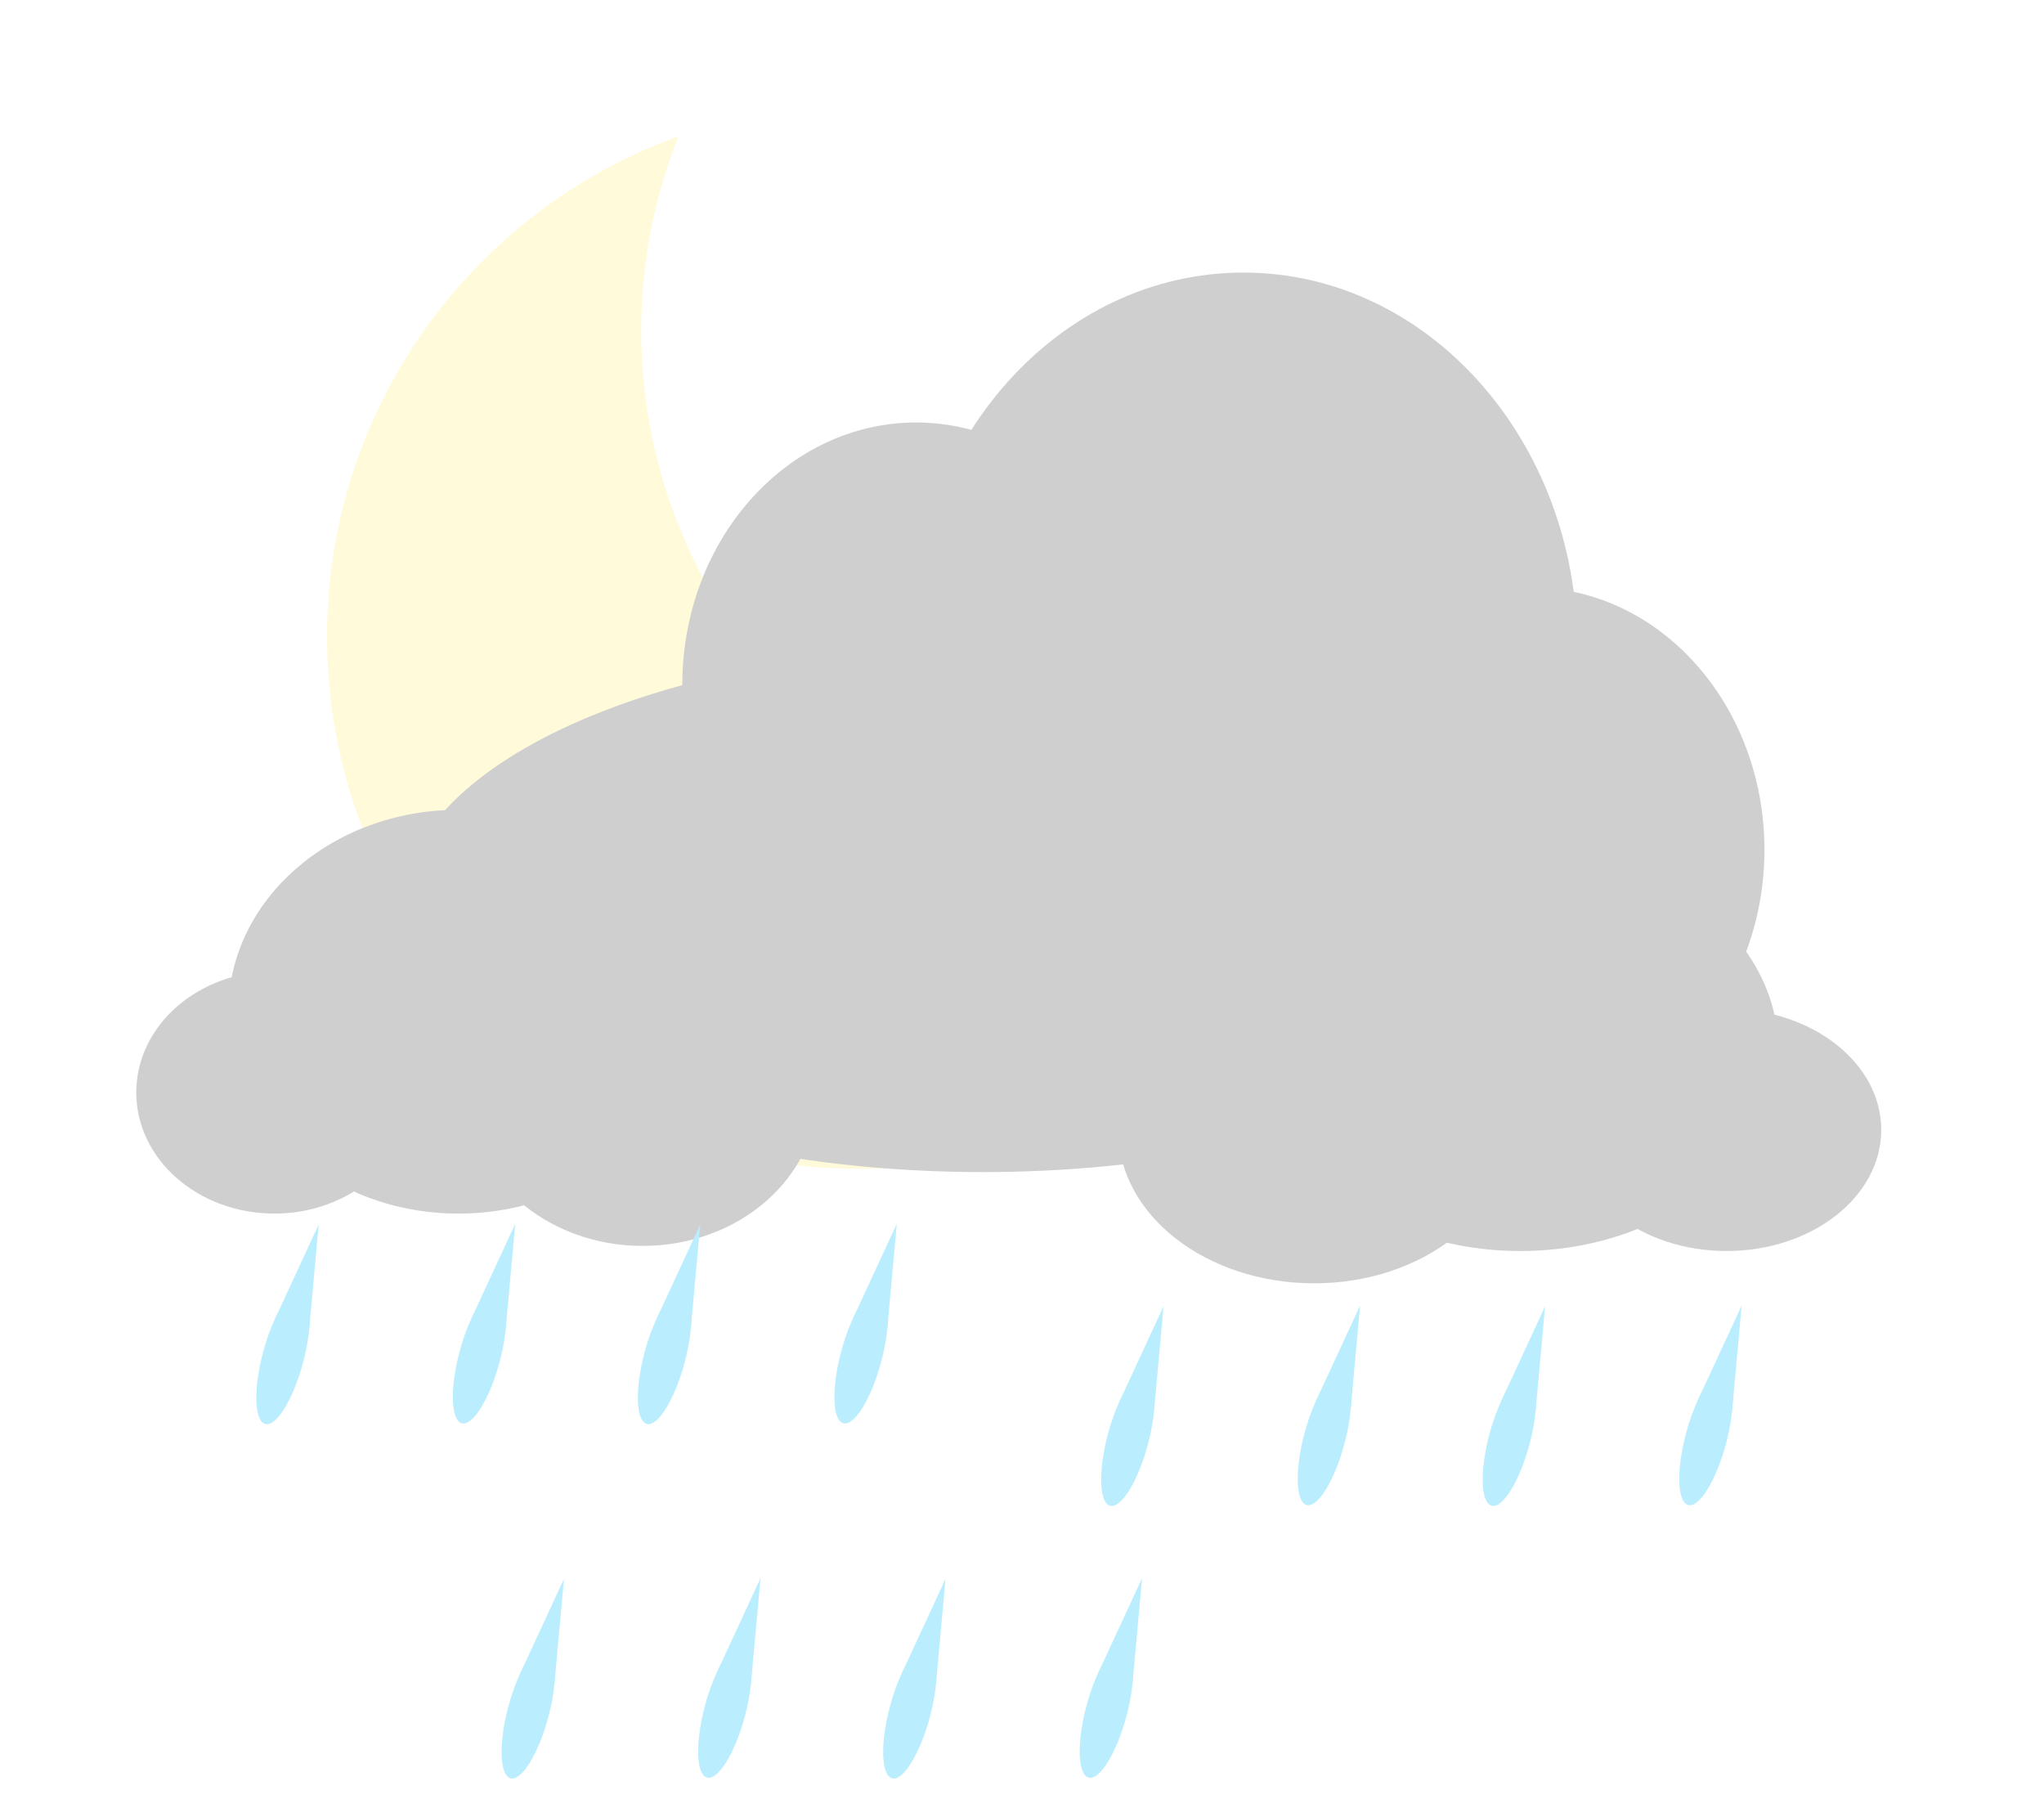 <svg width="75" height="66" viewBox="0 0 75 66" fill="none" xmlns="http://www.w3.org/2000/svg">
<g filter="url(#filter0_d_207_680)">
<path fill-rule="evenodd" clip-rule="evenodd" d="M49.883 29.984C47.677 30.867 45.269 31.353 42.747 31.353C32.134 31.353 23.53 22.749 23.53 12.136C23.53 9.615 24.016 7.206 24.899 5C17.377 7.711 12 14.911 12 23.366C12 34.145 20.738 42.883 31.517 42.883C39.973 42.883 47.172 37.506 49.883 29.984Z" fill="#FFFBDA"/>
</g>
<g filter="url(#filter1_di_207_680)">
<path d="M57.879 26.75C57.879 34.344 52.393 40.5 45.624 40.5C38.856 40.5 33.37 34.344 33.37 26.75C33.37 19.156 38.856 13 45.624 13C52.393 13 57.879 19.156 57.879 26.75Z" fill="#CFCFCF"/>
<path d="M64.742 34.175C64.742 39.491 60.901 43.8 56.164 43.8C51.426 43.8 47.585 39.491 47.585 34.175C47.585 28.859 51.426 24.55 56.164 24.55C60.901 24.55 64.742 28.859 64.742 34.175Z" fill="#CFCFCF"/>
<path d="M42.193 28.125C42.193 33.441 38.352 37.75 33.615 37.75C28.877 37.75 25.036 33.441 25.036 28.125C25.036 22.809 28.877 18.5 33.615 18.5C38.352 18.5 42.193 22.809 42.193 28.125Z" fill="#CFCFCF"/>
<path d="M57.389 36.375C57.389 41.691 47.842 46 36.066 46C24.289 46 14.742 41.691 14.742 36.375C14.742 31.059 24.289 26.75 36.066 26.75C47.842 26.75 57.389 31.059 57.389 36.375Z" fill="#CFCFCF"/>
</g>
<g filter="url(#filter2_di_207_680)">
<path d="M30 42.829C30 45.938 27.126 48.459 23.581 48.459C20.036 48.459 17.162 45.938 17.162 42.829C17.162 39.72 20.036 37.199 23.581 37.199C27.126 37.199 30 39.72 30 42.829Z" fill="#CFCFCF"/>
<path d="M15.135 42.829C15.135 45.283 12.866 47.273 10.068 47.273C7.269 47.273 5 45.283 5 42.829C5 40.374 7.269 38.384 10.068 38.384C12.866 38.384 15.135 40.374 15.135 42.829Z" fill="#CFCFCF"/>
<path d="M25.27 39.866C25.27 43.957 21.489 47.273 16.824 47.273C12.16 47.273 8.378 43.957 8.378 39.866C8.378 35.775 12.16 32.459 16.824 32.459C21.489 32.459 25.27 35.775 25.27 39.866Z" fill="#CFCFCF"/>
</g>
<g filter="url(#filter3_di_207_680)">
<path d="M41.028 44.202C41.028 47.311 44.247 49.831 48.218 49.831C52.188 49.831 55.407 47.311 55.407 44.202C55.407 41.093 52.188 38.572 48.218 38.572C44.247 38.572 41.028 41.093 41.028 44.202Z" fill="#CFCFCF"/>
<path d="M57.677 44.202C57.677 46.657 60.218 48.646 63.353 48.646C66.487 48.646 69.028 46.657 69.028 44.202C69.028 41.747 66.487 39.758 63.353 39.758C60.218 39.758 57.677 41.747 57.677 44.202Z" fill="#CFCFCF"/>
<path d="M46.326 41.239C46.326 45.33 50.561 48.646 55.785 48.646C61.009 48.646 65.245 45.33 65.245 41.239C65.245 37.148 61.009 33.831 55.785 33.831C50.561 33.831 46.326 37.148 46.326 41.239Z" fill="#CFCFCF"/>
</g>
<g filter="url(#filter4_i_207_680)">
<path d="M11.694 45.222L11.347 49.051L10.079 48.711L11.694 45.222Z" fill="#BAEEFF"/>
<ellipse cx="10.386" cy="50.101" rx="0.758" ry="2.526" transform="rotate(15 10.386 50.101)" fill="#BAEEFF"/>
<path d="M18.906 45.196L18.559 49.025L17.291 48.686L18.906 45.196Z" fill="#BAEEFF"/>
<ellipse cx="17.598" cy="50.075" rx="0.758" ry="2.526" transform="rotate(15 17.598 50.075)" fill="#BAEEFF"/>
</g>
<g filter="url(#filter5_i_207_680)">
<path d="M25.694 45.222L25.347 49.051L24.079 48.711L25.694 45.222Z" fill="#BAEEFF"/>
<ellipse cx="24.386" cy="50.101" rx="0.758" ry="2.526" transform="rotate(15 24.386 50.101)" fill="#BAEEFF"/>
<path d="M32.906 45.196L32.559 49.025L31.291 48.686L32.906 45.196Z" fill="#BAEEFF"/>
<ellipse cx="31.598" cy="50.075" rx="0.758" ry="2.526" transform="rotate(15 31.598 50.075)" fill="#BAEEFF"/>
</g>
<g filter="url(#filter6_i_207_680)">
<path d="M42.694 48.222L42.347 52.051L41.08 51.711L42.694 48.222Z" fill="#BAEEFF"/>
<ellipse cx="41.386" cy="53.101" rx="0.758" ry="2.526" transform="rotate(15 41.386 53.101)" fill="#BAEEFF"/>
<path d="M49.906 48.196L49.559 52.025L48.291 51.686L49.906 48.196Z" fill="#BAEEFF"/>
<ellipse cx="48.598" cy="53.075" rx="0.758" ry="2.526" transform="rotate(15 48.598 53.075)" fill="#BAEEFF"/>
</g>
<g filter="url(#filter7_i_207_680)">
<path d="M56.694 48.222L56.347 52.051L55.08 51.711L56.694 48.222Z" fill="#BAEEFF"/>
<ellipse cx="55.386" cy="53.101" rx="0.758" ry="2.526" transform="rotate(15 55.386 53.101)" fill="#BAEEFF"/>
<path d="M63.906 48.196L63.559 52.025L62.291 51.686L63.906 48.196Z" fill="#BAEEFF"/>
<ellipse cx="62.598" cy="53.075" rx="0.758" ry="2.526" transform="rotate(15 62.598 53.075)" fill="#BAEEFF"/>
</g>
<g filter="url(#filter8_i_207_680)">
<path d="M20.694 58.222L20.347 62.051L19.079 61.711L20.694 58.222Z" fill="#BAEEFF"/>
<ellipse cx="19.386" cy="63.101" rx="0.758" ry="2.526" transform="rotate(15 19.386 63.101)" fill="#BAEEFF"/>
<path d="M27.906 58.196L27.559 62.025L26.291 61.686L27.906 58.196Z" fill="#BAEEFF"/>
<ellipse cx="26.598" cy="63.075" rx="0.758" ry="2.526" transform="rotate(15 26.598 63.075)" fill="#BAEEFF"/>
</g>
<g filter="url(#filter9_i_207_680)">
<path d="M34.694 58.222L34.347 62.051L33.08 61.711L34.694 58.222Z" fill="#BAEEFF"/>
<ellipse cx="33.386" cy="63.101" rx="0.758" ry="2.526" transform="rotate(15 33.386 63.101)" fill="#BAEEFF"/>
<path d="M41.906 58.196L41.559 62.025L40.291 61.686L41.906 58.196Z" fill="#BAEEFF"/>
<ellipse cx="40.598" cy="63.075" rx="0.758" ry="2.526" transform="rotate(15 40.598 63.075)" fill="#BAEEFF"/>
</g>
<defs>
<filter id="filter0_d_207_680" x="7" y="0" width="47.883" height="47.883" filterUnits="userSpaceOnUse" color-interpolation-filters="sRGB">
<feFlood flood-opacity="0" result="BackgroundImageFix"/>
<feColorMatrix in="SourceAlpha" type="matrix" values="0 0 0 0 0 0 0 0 0 0 0 0 0 0 0 0 0 0 127 0" result="hardAlpha"/>
<feOffset/>
<feGaussianBlur stdDeviation="2.5"/>
<feComposite in2="hardAlpha" operator="out"/>
<feColorMatrix type="matrix" values="0 0 0 0 1 0 0 0 0 1 0 0 0 0 1 0 0 0 1 0"/>
<feBlend mode="normal" in2="BackgroundImageFix" result="effect1_dropShadow_207_680"/>
<feBlend mode="normal" in="SourceGraphic" in2="effect1_dropShadow_207_680" result="shape"/>
</filter>
<filter id="filter1_di_207_680" x="9.742" y="8" width="60" height="45" filterUnits="userSpaceOnUse" color-interpolation-filters="sRGB">
<feFlood flood-opacity="0" result="BackgroundImageFix"/>
<feColorMatrix in="SourceAlpha" type="matrix" values="0 0 0 0 0 0 0 0 0 0 0 0 0 0 0 0 0 0 127 0" result="hardAlpha"/>
<feOffset dy="2"/>
<feGaussianBlur stdDeviation="2.5"/>
<feComposite in2="hardAlpha" operator="out"/>
<feColorMatrix type="matrix" values="0 0 0 0 0 0 0 0 0 0 0 0 0 0 0 0 0 0 0.25 0"/>
<feBlend mode="normal" in2="BackgroundImageFix" result="effect1_dropShadow_207_680"/>
<feBlend mode="normal" in="SourceGraphic" in2="effect1_dropShadow_207_680" result="shape"/>
<feColorMatrix in="SourceAlpha" type="matrix" values="0 0 0 0 0 0 0 0 0 0 0 0 0 0 0 0 0 0 127 0" result="hardAlpha"/>
<feOffset dy="-5"/>
<feGaussianBlur stdDeviation="5"/>
<feComposite in2="hardAlpha" operator="arithmetic" k2="-1" k3="1"/>
<feColorMatrix type="matrix" values="0 0 0 0 0 0 0 0 0 0 0 0 0 0 0 0 0 0 0.5 0"/>
<feBlend mode="normal" in2="shape" result="effect2_innerShadow_207_680"/>
</filter>
<filter id="filter2_di_207_680" x="0" y="27.459" width="35" height="26" filterUnits="userSpaceOnUse" color-interpolation-filters="sRGB">
<feFlood flood-opacity="0" result="BackgroundImageFix"/>
<feColorMatrix in="SourceAlpha" type="matrix" values="0 0 0 0 0 0 0 0 0 0 0 0 0 0 0 0 0 0 127 0" result="hardAlpha"/>
<feOffset/>
<feGaussianBlur stdDeviation="2.5"/>
<feComposite in2="hardAlpha" operator="out"/>
<feColorMatrix type="matrix" values="0 0 0 0 0 0 0 0 0 0 0 0 0 0 0 0 0 0 0.25 0"/>
<feBlend mode="normal" in2="BackgroundImageFix" result="effect1_dropShadow_207_680"/>
<feBlend mode="normal" in="SourceGraphic" in2="effect1_dropShadow_207_680" result="shape"/>
<feColorMatrix in="SourceAlpha" type="matrix" values="0 0 0 0 0 0 0 0 0 0 0 0 0 0 0 0 0 0 127 0" result="hardAlpha"/>
<feOffset dy="-2.75"/>
<feGaussianBlur stdDeviation="2.5"/>
<feComposite in2="hardAlpha" operator="arithmetic" k2="-1" k3="1"/>
<feColorMatrix type="matrix" values="0 0 0 0 0 0 0 0 0 0 0 0 0 0 0 0 0 0 0.5 0"/>
<feBlend mode="normal" in2="shape" result="effect2_innerShadow_207_680"/>
</filter>
<filter id="filter3_di_207_680" x="36.028" y="28.831" width="38" height="26" filterUnits="userSpaceOnUse" color-interpolation-filters="sRGB">
<feFlood flood-opacity="0" result="BackgroundImageFix"/>
<feColorMatrix in="SourceAlpha" type="matrix" values="0 0 0 0 0 0 0 0 0 0 0 0 0 0 0 0 0 0 127 0" result="hardAlpha"/>
<feOffset/>
<feGaussianBlur stdDeviation="2.5"/>
<feComposite in2="hardAlpha" operator="out"/>
<feColorMatrix type="matrix" values="0 0 0 0 0 0 0 0 0 0 0 0 0 0 0 0 0 0 0.25 0"/>
<feBlend mode="normal" in2="BackgroundImageFix" result="effect1_dropShadow_207_680"/>
<feBlend mode="normal" in="SourceGraphic" in2="effect1_dropShadow_207_680" result="shape"/>
<feColorMatrix in="SourceAlpha" type="matrix" values="0 0 0 0 0 0 0 0 0 0 0 0 0 0 0 0 0 0 127 0" result="hardAlpha"/>
<feOffset dy="-2.75"/>
<feGaussianBlur stdDeviation="2.5"/>
<feComposite in2="hardAlpha" operator="arithmetic" k2="-1" k3="1"/>
<feColorMatrix type="matrix" values="0 0 0 0 0 0 0 0 0 0 0 0 0 0 0 0 0 0 0.5 0"/>
<feBlend mode="normal" in2="shape" result="effect2_innerShadow_207_680"/>
</filter>
<filter id="filter4_i_207_680" x="9.404" y="44.896" width="9.501" height="7.652" filterUnits="userSpaceOnUse" color-interpolation-filters="sRGB">
<feFlood flood-opacity="0" result="BackgroundImageFix"/>
<feBlend mode="normal" in="SourceGraphic" in2="BackgroundImageFix" result="shape"/>
<feColorMatrix in="SourceAlpha" type="matrix" values="0 0 0 0 0 0 0 0 0 0 0 0 0 0 0 0 0 0 127 0" result="hardAlpha"/>
<feOffset dy="-0.3"/>
<feGaussianBlur stdDeviation="0.15"/>
<feComposite in2="hardAlpha" operator="arithmetic" k2="-1" k3="1"/>
<feColorMatrix type="matrix" values="0 0 0 0 0 0 0 0 0 0 0 0 0 0 0 0 0 0 0.25 0"/>
<feBlend mode="normal" in2="shape" result="effect1_innerShadow_207_680"/>
</filter>
<filter id="filter5_i_207_680" x="23.404" y="44.896" width="9.501" height="7.652" filterUnits="userSpaceOnUse" color-interpolation-filters="sRGB">
<feFlood flood-opacity="0" result="BackgroundImageFix"/>
<feBlend mode="normal" in="SourceGraphic" in2="BackgroundImageFix" result="shape"/>
<feColorMatrix in="SourceAlpha" type="matrix" values="0 0 0 0 0 0 0 0 0 0 0 0 0 0 0 0 0 0 127 0" result="hardAlpha"/>
<feOffset dy="-0.3"/>
<feGaussianBlur stdDeviation="0.15"/>
<feComposite in2="hardAlpha" operator="arithmetic" k2="-1" k3="1"/>
<feColorMatrix type="matrix" values="0 0 0 0 0 0 0 0 0 0 0 0 0 0 0 0 0 0 0.25 0"/>
<feBlend mode="normal" in2="shape" result="effect1_innerShadow_207_680"/>
</filter>
<filter id="filter6_i_207_680" x="40.404" y="47.896" width="9.501" height="7.652" filterUnits="userSpaceOnUse" color-interpolation-filters="sRGB">
<feFlood flood-opacity="0" result="BackgroundImageFix"/>
<feBlend mode="normal" in="SourceGraphic" in2="BackgroundImageFix" result="shape"/>
<feColorMatrix in="SourceAlpha" type="matrix" values="0 0 0 0 0 0 0 0 0 0 0 0 0 0 0 0 0 0 127 0" result="hardAlpha"/>
<feOffset dy="-0.3"/>
<feGaussianBlur stdDeviation="0.15"/>
<feComposite in2="hardAlpha" operator="arithmetic" k2="-1" k3="1"/>
<feColorMatrix type="matrix" values="0 0 0 0 0 0 0 0 0 0 0 0 0 0 0 0 0 0 0.25 0"/>
<feBlend mode="normal" in2="shape" result="effect1_innerShadow_207_680"/>
</filter>
<filter id="filter7_i_207_680" x="54.404" y="47.896" width="9.501" height="7.652" filterUnits="userSpaceOnUse" color-interpolation-filters="sRGB">
<feFlood flood-opacity="0" result="BackgroundImageFix"/>
<feBlend mode="normal" in="SourceGraphic" in2="BackgroundImageFix" result="shape"/>
<feColorMatrix in="SourceAlpha" type="matrix" values="0 0 0 0 0 0 0 0 0 0 0 0 0 0 0 0 0 0 127 0" result="hardAlpha"/>
<feOffset dy="-0.3"/>
<feGaussianBlur stdDeviation="0.15"/>
<feComposite in2="hardAlpha" operator="arithmetic" k2="-1" k3="1"/>
<feColorMatrix type="matrix" values="0 0 0 0 0 0 0 0 0 0 0 0 0 0 0 0 0 0 0.25 0"/>
<feBlend mode="normal" in2="shape" result="effect1_innerShadow_207_680"/>
</filter>
<filter id="filter8_i_207_680" x="18.404" y="57.896" width="9.501" height="7.652" filterUnits="userSpaceOnUse" color-interpolation-filters="sRGB">
<feFlood flood-opacity="0" result="BackgroundImageFix"/>
<feBlend mode="normal" in="SourceGraphic" in2="BackgroundImageFix" result="shape"/>
<feColorMatrix in="SourceAlpha" type="matrix" values="0 0 0 0 0 0 0 0 0 0 0 0 0 0 0 0 0 0 127 0" result="hardAlpha"/>
<feOffset dy="-0.3"/>
<feGaussianBlur stdDeviation="0.15"/>
<feComposite in2="hardAlpha" operator="arithmetic" k2="-1" k3="1"/>
<feColorMatrix type="matrix" values="0 0 0 0 0 0 0 0 0 0 0 0 0 0 0 0 0 0 0.25 0"/>
<feBlend mode="normal" in2="shape" result="effect1_innerShadow_207_680"/>
</filter>
<filter id="filter9_i_207_680" x="32.404" y="57.896" width="9.501" height="7.652" filterUnits="userSpaceOnUse" color-interpolation-filters="sRGB">
<feFlood flood-opacity="0" result="BackgroundImageFix"/>
<feBlend mode="normal" in="SourceGraphic" in2="BackgroundImageFix" result="shape"/>
<feColorMatrix in="SourceAlpha" type="matrix" values="0 0 0 0 0 0 0 0 0 0 0 0 0 0 0 0 0 0 127 0" result="hardAlpha"/>
<feOffset dy="-0.3"/>
<feGaussianBlur stdDeviation="0.15"/>
<feComposite in2="hardAlpha" operator="arithmetic" k2="-1" k3="1"/>
<feColorMatrix type="matrix" values="0 0 0 0 0 0 0 0 0 0 0 0 0 0 0 0 0 0 0.25 0"/>
<feBlend mode="normal" in2="shape" result="effect1_innerShadow_207_680"/>
</filter>
</defs>
</svg>
